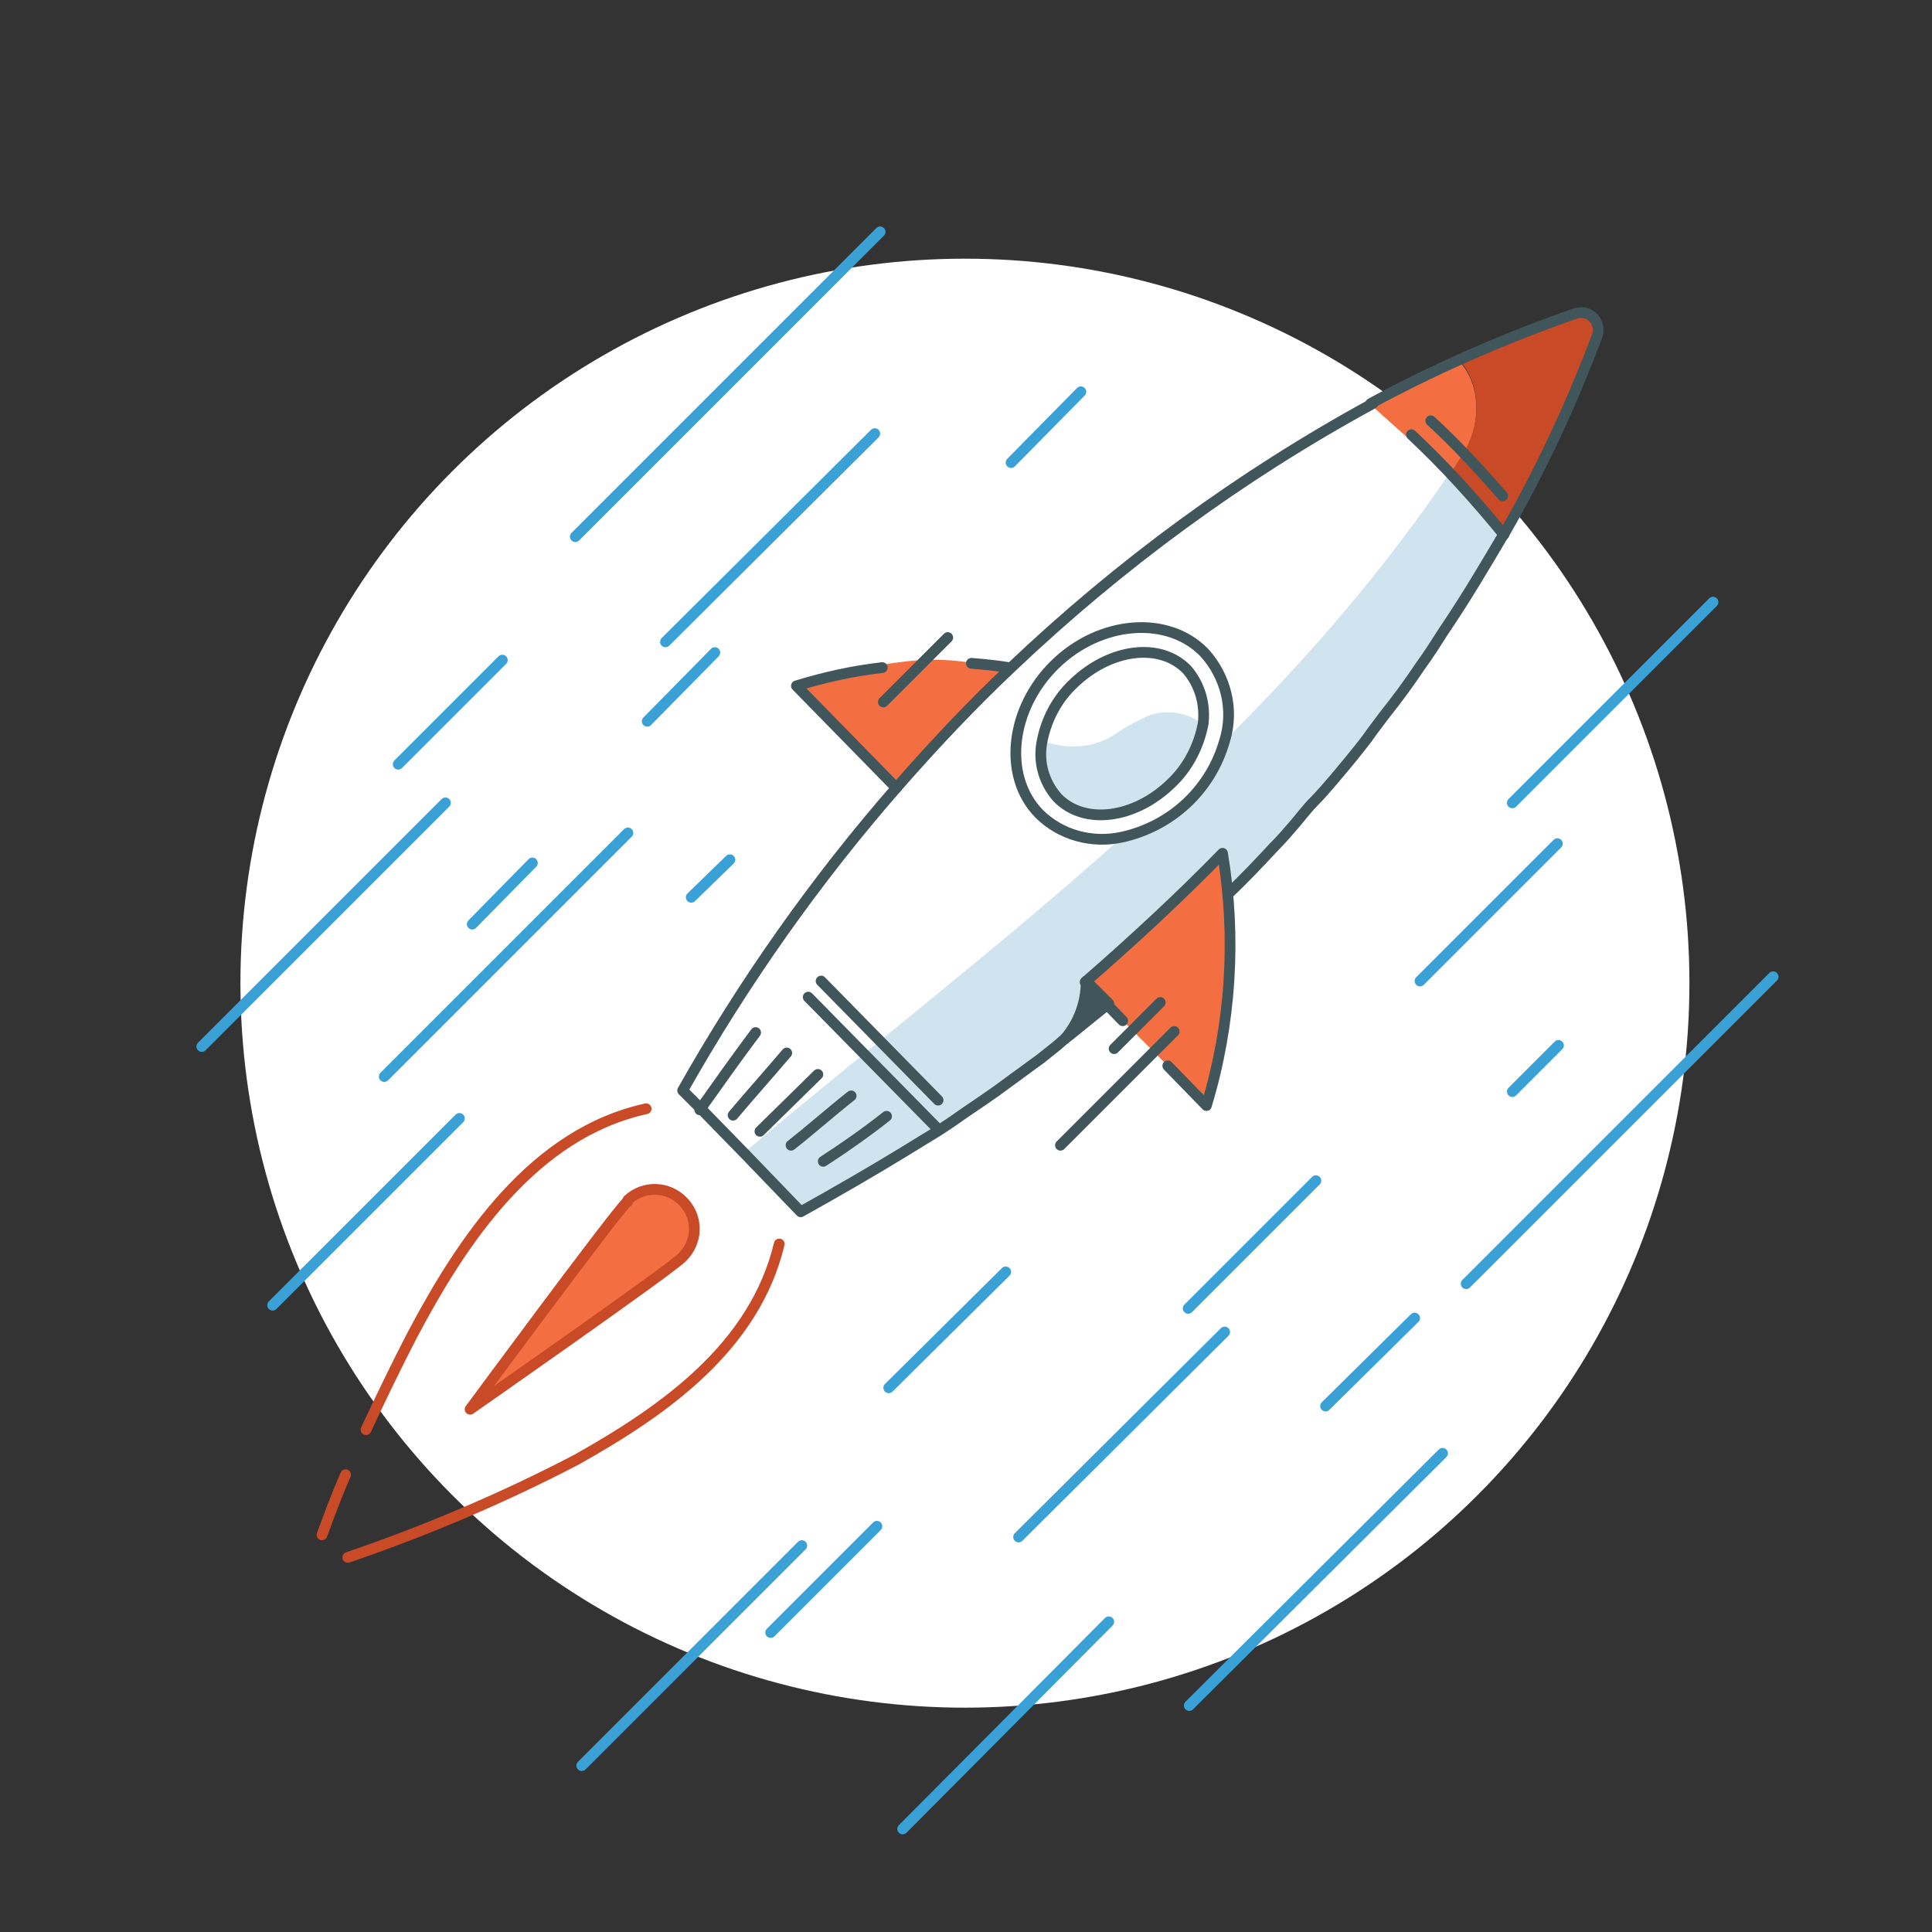 <?xml version="1.0" encoding="utf-8"?>
<!-- Generator: Adobe Illustrator 23.0.0, SVG Export Plug-In . SVG Version: 6.00 Build 0)  -->
<svg version="1.1" id="Layer_1" xmlns="http://www.w3.org/2000/svg" xmlns:xlink="http://www.w3.org/1999/xlink" x="0px" y="0px"
	 viewBox="0 0 180 180" style="enable-background:new 0 0 180 180;" xml:space="preserve">
<rect x="0" y="0" width="180" height="180" fill="#333333" stroke="none"/>
<style type="text/css">
	.st0{fill:#FFFFFF;}
	.st1{fill:#F36F42;}
	.st2{fill:#D0E4F0;}
	.st3{fill:#C84A27;}
	.st4{fill:none;stroke:#40565B;stroke-linecap:round;stroke-linejoin:round;}
	.st5{fill:#FFFFFF;stroke:#40565B;stroke-linecap:round;stroke-linejoin:round;}
	.st6{fill:#F36F42;stroke:#40565B;stroke-linecap:round;stroke-linejoin:round;}
	.st7{fill:#40565B;stroke:#40565B;stroke-linecap:round;stroke-linejoin:round;}
	.st8{fill:none;stroke:#C84A27;stroke-linecap:round;stroke-linejoin:round;}
	.st9{fill:#F36F41;stroke:#C84A27;stroke-linecap:round;stroke-linejoin:round;}
	.st10{fill:none;stroke:#3AA1D6;stroke-linecap:round;stroke-linejoin:round;}
</style>
<title>Signup</title>
<g>
	<circle class="st0" cx="89.9" cy="91.6" r="67.5"/>
	<path class="st1" d="M78.6,69c-0.8-0.8-1.5-1.7-2.2-2.6l-2.2-2.7c3.4-1,6.9-1.7,10.4-2.1c3.5-0.4,7.1,0.1,10.4,1.4
		c0.4,0.2,0.9,0.4,1,0.9c0,0.3,0,0.5-0.2,0.8c-0.8,1.6-1.8,3.1-3.2,4.3c-2,2.2-4.3,4-6.8,5.4c-1.5,0.8-2.4-1.2-3.3-2.1
		C81.2,71.1,79.8,70.1,78.6,69z"/>
	<path class="st0" d="M127.7,37.7c-12.3,6.7-23.6,14.9-33.7,24.6c-3.5,3.4-7.1,7-10.6,11.1c-7.6,8.7-14.3,18.2-20,28.3l1.8,1.8
		l4,4.1c3.7-3.2,7.5-6.2,11.2-9.3L82,97c7.7-6.2,15.2-12.4,22.6-19c3.2-2.9,6.4-5.9,9.6-9c7.7-7.6,14.7-15.8,20.8-24.7
		C132.6,42,130,39.9,127.7,37.7z"/>
	<path class="st1" d="M135.9,33.6c-2.5,1.1-5.3,2.5-8.2,4.1c2.4,2.2,4.9,4.3,7.3,6.6c0.3-0.5,0.6-0.9,0.9-1.3
		C138.1,40,138.1,35.9,135.9,33.6z"/>
	<path class="st2" d="M134.9,44.3c-18,26.4-42.3,43.5-65.7,63.2l5.2,5.4c35.4-19.1,55.2-44.8,65.4-62.8
		C138.5,48,136.8,46.1,134.9,44.3z"/>
	<path class="st3" d="M146.7,29.2c-3.7,1.3-7.3,2.7-10.8,4.3c2.2,2.3,2.2,6.4,0,9.4c-0.3,0.5-0.6,0.9-0.9,1.3c1.9,1.8,3.5,3.7,5,5.8
		c3.5-6,6.4-12.3,8.9-18.8c0.3-0.8-0.1-1.8-0.9-2.1C147.5,29.1,147.1,29.1,146.7,29.2z"/>
	<path class="st4" d="M82.2,62.2c-2.7,0.3-5.4,0.9-8,1.7l9.3,9.5"/>
	<path class="st4" d="M94,62.2c-1.2-0.2-2.3-0.3-3.5-0.4"/>
	<path class="st4" d="M75.3,92.9l12.1,12.3"/>
	<path class="st4" d="M76.5,91.4l10.9,11.1"/>
	<path class="st4" d="M140.1,49.8l-0.2,0.3c-1.6,2.7-3.3,5.6-5.4,8.7c-0.7,1.1-1.4,2.2-2.2,3.3c-1,1.5-2.1,3-3.3,4.5l-1.2,1.6
		l-0.5,0.7c-1,1.3-2,2.5-3.1,3.8c-0.6,0.7-1.2,1.4-1.8,2s-1.2,1.4-1.8,2.1s-1.2,1.4-1.9,2.1c-1.4,1.5-2.8,3-4.3,4.4l0,0
		c-1.3,1.3-2.6,2.6-4,3.9c-1.1,1-2.3,2.1-3.4,3.1l-0.1,0.1c-1.2,1-2.4,2.1-3.7,3.1l0,0l-0.6,0.5l-1.7,1.4l-0.1,0.1l-1,0.8l-0.1,0.1
		c-0.2,0.1-0.3,0.2-0.4,0.3l-0.8,0.7l-1.5,1.2l-2.6,1.9l-1.5,1.1c-1.4,1-2.8,1.9-4.2,2.9l-1.2,0.8l-1.8,1.1l-1.3,0.8
		c-3.1,1.9-6.4,3.8-9.8,5.7l-5.2-5.4l-4-4.1l-1.8-1.8c5.7-10.1,12.4-19.6,20-28.3c3.5-4,7-7.7,10.6-11.1
		c10.1-9.6,21.4-17.9,33.7-24.6"/>
	<path class="st4" d="M76.7,108.2c2-1.3,4-2.7,5.9-4.2"/>
	<path class="st4" d="M73.7,106.7c1.9-1.5,3.7-3.1,5.6-4.6"/>
	<path class="st4" d="M70.8,105.4l5.4-5.3"/>
	<path class="st4" d="M68.3,103.9c1.6-1.9,3.3-3.8,5-5.8"/>
	<path class="st4" d="M65.2,103.4c1.7-2.4,3.4-4.8,5.2-7.2"/>
	<path class="st5" d="M112.2,60.8c-3.4-3.5-9.7-3-13.9,1.1s-4.9,10.4-1.5,13.9c2,2,4.9,2.8,7.7,2.2c4.6-1,8.3-4.4,9.6-9
		C115,66.1,114.2,63,112.2,60.8z"/>
	<path class="st4" d="M140.1,49.8c-2.7-3.3-5.5-6.4-8.6-9.3"/>
	<path class="st6" d="M140,46.2c-2.1-2.4-4.3-4.8-6.7-7"/>
	<path class="st4" d="M140.1,49.8c3.4-5.9,6.3-12.1,8.7-18.5c0.3-0.8-0.1-1.8-1-2.1c-0.3-0.1-0.7-0.1-1,0c-6.6,2.3-13,5.1-19.1,8.4"
		/>
	<path class="st1" d="M108.8,99.3l3.6,3.7c2.3-7.6,2.8-15.7,1.5-23.5c-3.9,4-8.2,8-12.8,12l3.5,3.6L108.8,99.3z"/>
	<path class="st4" d="M108.8,99.3l3.6,3.7c2.3-7.6,2.8-15.7,1.5-23.5c-3.9,4-8.2,8-12.8,12l3.5,3.6"/>
	<path class="st7" d="M101.2,91.4c0,2-0.7,3.9-2,5.4l4.1-3.3L101.2,91.4z"/>
	<path class="st8" d="M72.6,115.9c-2.3,9.6-10.7,15.5-18.9,20.1c-6.9,3.6-14,6.6-21.3,9.1"/>
	<path class="st8" d="M32.2,137.4c-0.8,1.8-1.5,3.7-2.2,5.6"/>
	<path class="st8" d="M60.2,103.3c-10.5,2.3-17.1,12.2-21.8,21.1c-1.5,2.9-2.9,5.8-4.3,8.8"/>
	<path class="st9" d="M58.4,112c-1.4,1.4-14.6,19.3-14.6,19.3s18.2-12.7,19.7-14.1c1.5-1.4,1.6-3.7,0.2-5.2
		c-1.4-1.5-3.7-1.6-5.2-0.2C58.5,111.9,58.5,112,58.4,112L58.4,112z"/>
	<line class="st10" x1="94.2" y1="43.1" x2="100.7" y2="36.5"/>
	<line class="st4" x1="82.3" y1="65.4" x2="88.3" y2="59.4"/>
	<line class="st10" x1="140.9" y1="74.8" x2="159.6" y2="56.1"/>
	<line class="st10" x1="140.9" y1="101.7" x2="145.2" y2="97.4"/>
	<line class="st10" x1="165.2" y1="91" x2="136.6" y2="119.6"/>
	<line class="st10" x1="81.5" y1="40.4" x2="62" y2="59.8"/>
	<line class="st10" x1="66.6" y1="60.8" x2="60.3" y2="67.2"/>
	<line class="st10" x1="41.5" y1="74.8" x2="18.8" y2="97.5"/>
	<line class="st10" x1="58.5" y1="77.6" x2="35.8" y2="100.3"/>
	<line class="st10" x1="49.6" y1="80.4" x2="44" y2="86.1"/>
	<line class="st10" x1="68" y1="80.1" x2="64.4" y2="83.6"/>
	<line class="st10" x1="42.8" y1="104.2" x2="25.4" y2="121.6"/>
	<line class="st10" x1="82" y1="21.6" x2="53.6" y2="50"/>
	<line class="st10" x1="122.6" y1="110" x2="110.7" y2="121.9"/>
	<line class="st10" x1="46.8" y1="61.5" x2="37.1" y2="71.2"/>
	<line class="st4" x1="108.1" y1="93.4" x2="103.8" y2="97.7"/>
	<line class="st4" x1="109.4" y1="96.1" x2="98.8" y2="106.7"/>
	<line class="st10" x1="145.1" y1="78.6" x2="132.3" y2="91.4"/>
	<line class="st10" x1="131.8" y1="122.8" x2="123.5" y2="131"/>
	<line class="st10" x1="134.4" y1="135.4" x2="110.8" y2="158.9"/>
	<line class="st10" x1="103.3" y1="151.1" x2="84.1" y2="170.4"/>
	<line class="st10" x1="81.7" y1="142.2" x2="71.8" y2="152.1"/>
	<line class="st10" x1="114.1" y1="124.1" x2="94.9" y2="143.2"/>
	<line class="st10" x1="74.7" y1="144" x2="54.2" y2="164.5"/>
	<line class="st10" x1="93.7" y1="118.5" x2="82.8" y2="129.3"/>
	<path class="st0" d="M112,67.4c-1.4-1-3.1-1.3-4.8-0.8c-1.2,0.5-2.3,1.1-3.3,1.8c-2.1,1.3-4.6,1.5-6.8,0.6c0.4-2,1.4-3.9,2.9-5.3
		c3.3-3.2,8.1-3.8,10.6-1.3C111.8,63.8,112.3,65.6,112,67.4z"/>
	<path class="st2" d="M112,67.4c-0.3,2.2-1.4,4.1-3,5.6c-3.3,3.3-8.1,3.8-10.6,1.3c-1.3-1.4-1.8-3.4-1.3-5.3
		c2.3,0.9,4.8,0.7,6.8-0.6c1-0.7,2.1-1.3,3.3-1.8C108.9,66.1,110.6,66.4,112,67.4z"/>
	<path class="st4" d="M110.6,62.4c-2.5-2.6-7.2-2-10.6,1.3c-1.5,1.4-2.5,3.3-2.9,5.3c-0.4,1.9,0.1,3.8,1.4,5.3
		c2.5,2.6,7.2,2,10.6-1.3c1.6-1.5,2.6-3.5,3-5.6C112.3,65.6,111.8,63.8,110.6,62.4z"/>
</g>
</svg>
